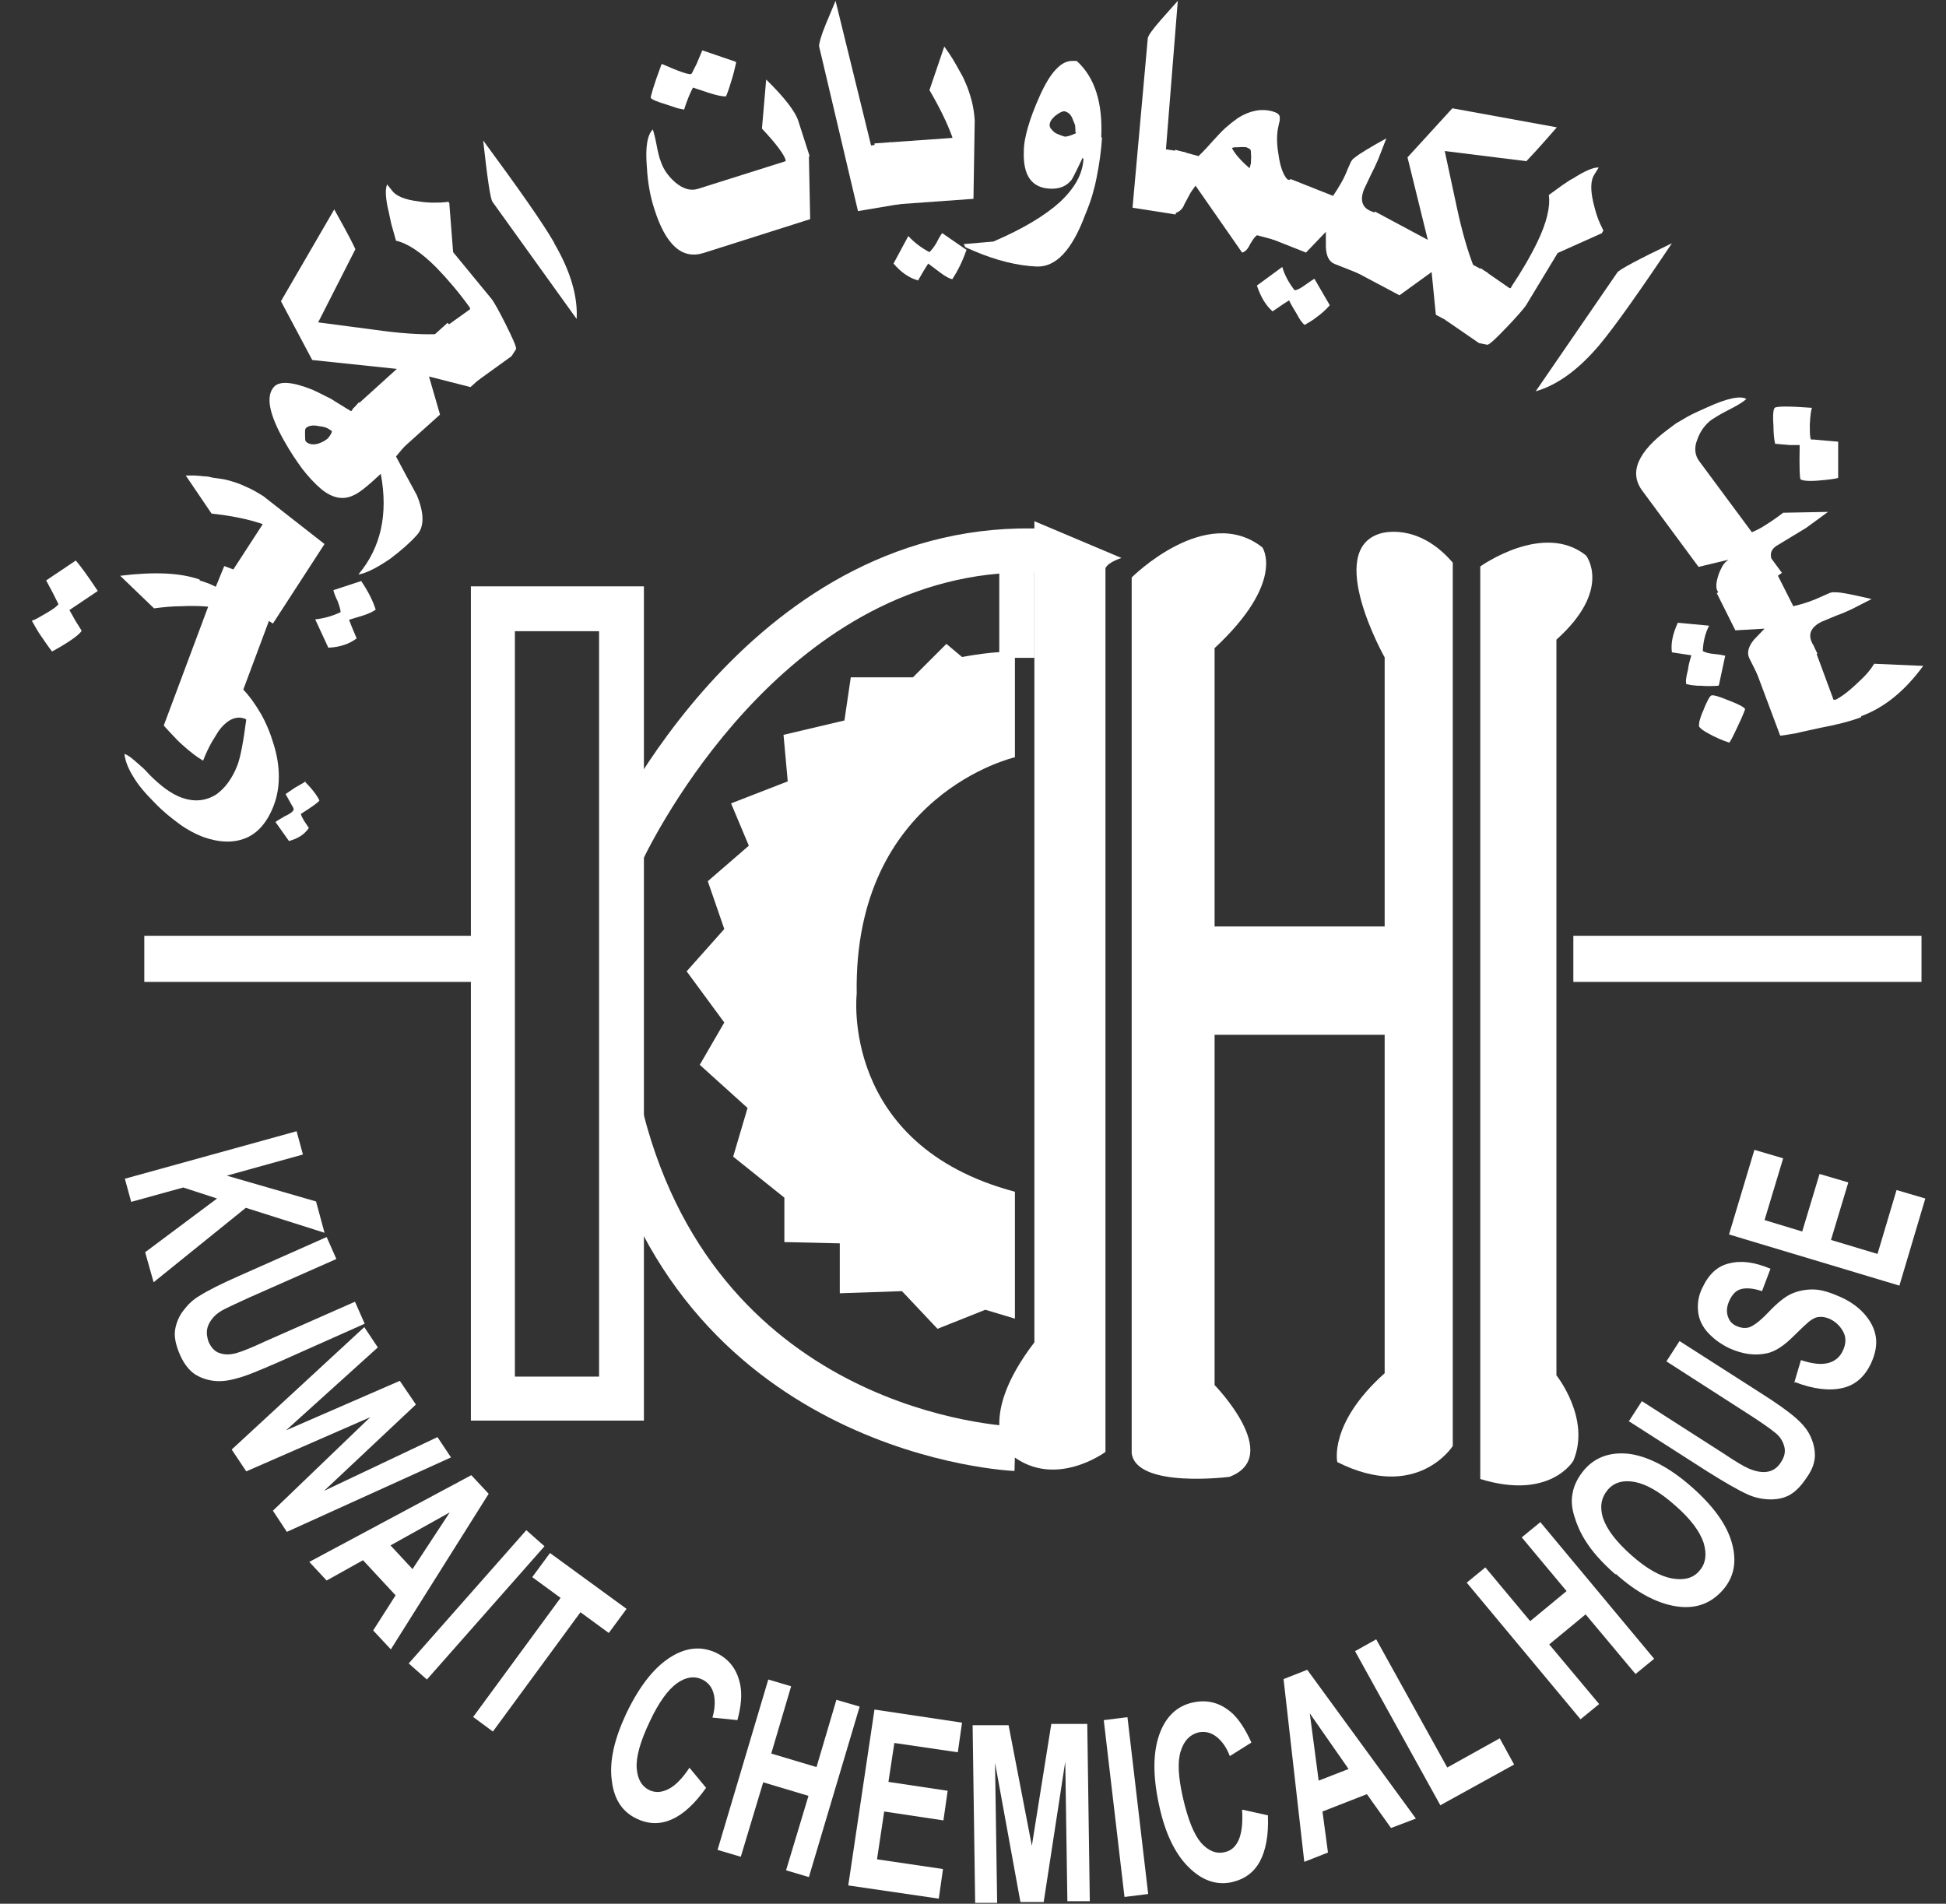 <svg width="46" height="45" viewBox="0 0 46 45" fill="none" xmlns="http://www.w3.org/2000/svg">
<rect x="0" y="0" width="46" height="45" fill="#333333" stroke="none"/>
<path d="M11.641 22.12H3.411V23.21H11.641V22.12Z" fill="white"/>
<path d="M45.421 22.12H37.191V23.21H45.421V22.12Z" fill="white"/>
<path d="M15.221 33.58H11.131V13.86H15.221V33.58ZM12.171 32.54H14.161V14.92H12.171V32.54Z" fill="white"/>
<path d="M23.981 34.77C23.901 34.77 16.191 34.43 14.191 26.53L14.171 26.4V20.06L14.221 19.96C14.361 19.64 17.801 12.18 24.721 12.5L24.671 13.54C18.851 13.25 15.631 19.44 15.211 20.29V26.33C17.031 33.39 23.721 33.71 24.011 33.72L23.981 34.76V34.77Z" fill="white"/>
<path d="M23.991 28.16V31.17L23.291 30.96L22.161 31.41L21.321 30.52L19.851 30.57V29.39L18.541 29.36V28.31L17.331 27.34L17.671 26.19L16.541 25.17L17.121 24.17L16.231 22.96L17.121 21.96L16.731 20.83L17.701 19.99L17.281 18.99L18.621 18.47L18.521 17.37L19.961 17.03L20.111 16.01H21.581L22.371 15.22L22.741 15.53C22.741 15.53 23.691 15.35 23.991 15.43V17.9C23.991 17.9 20.171 18.77 20.251 23.49C20.251 23.49 19.841 27.07 23.991 28.17V28.16Z" fill="white"/>
<path d="M28.711 15.33V32.74C28.711 32.74 30.351 34.42 29.061 34.91C29.061 34.91 26.861 35.19 26.751 34.35V13.65C26.751 13.65 28.511 11.89 29.841 12.94C29.841 12.94 30.401 13.75 28.701 15.33H28.711Z" fill="white"/>
<path d="M34.341 13.3V34.18C34.341 34.18 33.501 35.51 31.611 34.56C31.611 34.56 31.401 33.65 32.731 32.46V15.54C32.731 15.54 31.301 13 32.631 12.61C32.631 12.61 33.501 12.32 34.341 13.3Z" fill="white"/>
<path d="M34.991 34.96V13.39C34.991 13.39 36.481 12.32 37.491 13.13C37.491 13.13 38.121 13.93 36.791 15.12V32.51C36.791 32.51 37.611 33.53 37.191 34.53C37.191 34.53 36.641 35.47 34.991 34.96Z" fill="white"/>
<path d="M26.131 13.44V34.32C26.131 34.32 24.871 35.26 23.821 34.32C23.821 34.32 23.081 33.52 24.451 31.73V12.32L26.511 13.19C26.511 13.19 26.201 13.28 26.131 13.43V13.44Z" fill="white"/>
<path d="M24.451 12.95H23.621V15.55H24.451V12.95Z" fill="white"/>
<path d="M33.211 21.9H28.091V24.46H33.211V21.9Z" fill="white"/>
<path d="M2.961 27.86L7.011 26.74L7.161 27.29L5.361 27.79L7.471 28.4L7.671 29.14L5.811 28.55L3.631 30.31L3.431 29.6L5.131 28.33L4.331 28.07L3.101 28.41L2.951 27.86H2.961Z" fill="white"/>
<path d="M7.721 29.24L7.951 29.76L5.871 30.68C5.541 30.83 5.331 30.93 5.241 30.98C5.091 31.07 4.991 31.18 4.931 31.31C4.871 31.44 4.881 31.57 4.931 31.72C5.001 31.87 5.091 31.96 5.211 31.99C5.331 32.03 5.461 32.02 5.601 31.98C5.741 31.94 5.961 31.85 6.261 31.71L8.391 30.77L8.621 31.29L6.601 32.19C6.141 32.39 5.811 32.53 5.601 32.58C5.401 32.64 5.211 32.66 5.051 32.64C4.891 32.62 4.741 32.57 4.601 32.48C4.471 32.39 4.351 32.24 4.261 32.04C4.151 31.79 4.111 31.59 4.141 31.42C4.171 31.26 4.231 31.11 4.341 30.97C4.441 30.84 4.561 30.72 4.701 30.64C4.901 30.51 5.221 30.35 5.651 30.16L7.701 29.25L7.721 29.24Z" fill="white"/>
<path d="M5.481 34.26L8.611 31.37L8.931 31.85L6.761 33.81L9.451 32.64L9.831 33.2L7.661 35.24L10.341 33.97L10.661 34.45L6.781 36.21L6.451 35.71L8.751 33.5L5.821 34.78L5.481 34.27V34.26Z" fill="white"/>
<path d="M9.241 38.99L8.821 38.54L9.351 37.71L8.581 36.88L7.721 37.36L7.311 36.92L11.141 34.87L11.551 35.31L9.231 39L9.241 38.99ZM9.751 37.09L10.631 35.75L9.231 36.53L9.751 37.09Z" fill="white"/>
<path d="M9.661 39.32L12.441 36.17L12.871 36.55L10.091 39.7L9.661 39.32Z" fill="white"/>
<path d="M11.181 40.59L13.251 37.77L12.581 37.28L13.001 36.71L14.811 38.03L14.391 38.6L13.721 38.11L11.651 40.93L11.191 40.59H11.181Z" fill="white"/>
<path d="M16.301 41.79L16.691 42.26C16.421 42.64 16.151 42.89 15.871 43.01C15.601 43.13 15.321 43.12 15.051 42.99C14.711 42.83 14.511 42.53 14.461 42.08C14.401 41.63 14.521 41.11 14.801 40.51C15.101 39.88 15.441 39.44 15.821 39.19C16.201 38.94 16.571 38.9 16.931 39.07C17.241 39.22 17.431 39.47 17.501 39.84C17.541 40.06 17.521 40.33 17.431 40.66L16.841 40.6C16.901 40.39 16.911 40.2 16.871 40.04C16.831 39.88 16.741 39.77 16.601 39.7C16.411 39.61 16.211 39.64 16.001 39.79C15.791 39.94 15.571 40.24 15.361 40.69C15.131 41.17 15.031 41.54 15.051 41.8C15.071 42.06 15.171 42.23 15.361 42.32C15.501 42.38 15.641 42.37 15.801 42.29C15.961 42.21 16.131 42.04 16.301 41.78V41.79Z" fill="white"/>
<path d="M16.961 43.73L18.161 39.7L18.701 39.86L18.231 41.45L19.301 41.77L19.771 40.18L20.321 40.34L19.121 44.37L18.581 44.21L19.111 42.45L18.041 42.13L17.511 43.89L16.971 43.73H16.961Z" fill="white"/>
<path d="M20.051 44.57L20.671 40.41L22.741 40.72L22.641 41.42L21.141 41.2L21.001 42.12L22.401 42.33L22.301 43.03L20.901 42.82L20.731 43.95L22.291 44.18L22.191 44.88L20.071 44.57H20.051Z" fill="white"/>
<path d="M23.051 44.98L22.991 40.78H23.841L24.391 43.63L24.851 40.75H25.701L25.761 44.94H25.231L25.181 41.64L24.671 44.96H24.121L23.521 41.67L23.571 44.98H23.041H23.051Z" fill="white"/>
<path d="M26.581 44.84L26.091 40.66L26.651 40.59L27.141 44.77L26.581 44.84Z" fill="white"/>
<path d="M29.381 42.78L29.971 42.91C29.991 43.38 29.921 43.74 29.781 44C29.641 44.26 29.421 44.42 29.121 44.49C28.751 44.57 28.411 44.45 28.091 44.13C27.771 43.81 27.541 43.33 27.401 42.68C27.251 42 27.251 41.44 27.401 41.01C27.551 40.58 27.821 40.32 28.211 40.24C28.551 40.17 28.851 40.25 29.131 40.5C29.291 40.65 29.441 40.88 29.581 41.19L29.071 41.51C28.991 41.3 28.881 41.15 28.751 41.05C28.621 40.95 28.481 40.92 28.331 40.95C28.131 41 27.991 41.14 27.911 41.39C27.831 41.64 27.851 42 27.961 42.49C28.081 43.01 28.221 43.36 28.391 43.56C28.561 43.75 28.751 43.83 28.951 43.78C29.101 43.75 29.211 43.65 29.281 43.49C29.351 43.33 29.381 43.09 29.361 42.78H29.381Z" fill="white"/>
<path d="M33.461 42.99L32.881 43.21L32.311 42.41L31.261 42.82L31.391 43.79L30.831 44.01L30.341 39.69L30.901 39.47L33.471 42.99H33.461ZM31.881 41.82L30.961 40.5L31.171 42.09L31.891 41.81L31.881 41.82Z" fill="white"/>
<path d="M34.051 42.68L32.031 39.03L32.531 38.75L34.211 41.78L35.451 41.09L35.791 41.71L34.051 42.67V42.68Z" fill="white"/>
<path d="M37.361 40.64L34.671 37.41L35.111 37.05L36.171 38.32L37.031 37.61L35.971 36.34L36.411 35.98L39.101 39.21L38.661 39.57L37.481 38.16L36.621 38.87L37.801 40.28L37.361 40.64Z" fill="white"/>
<path d="M38.191 37.22C37.871 36.94 37.631 36.67 37.471 36.41C37.351 36.22 37.271 36.03 37.211 35.83C37.151 35.63 37.141 35.46 37.171 35.31C37.201 35.11 37.301 34.92 37.451 34.74C37.721 34.43 38.091 34.31 38.541 34.37C38.991 34.44 39.481 34.7 39.991 35.15C40.501 35.6 40.821 36.04 40.941 36.48C41.061 36.92 40.991 37.29 40.711 37.6C40.431 37.91 40.071 38.04 39.621 37.97C39.171 37.9 38.691 37.65 38.191 37.2V37.22ZM38.561 36.76C38.921 37.08 39.241 37.26 39.521 37.31C39.801 37.36 40.021 37.31 40.171 37.13C40.321 36.96 40.351 36.74 40.271 36.47C40.181 36.2 39.961 35.9 39.591 35.58C39.231 35.26 38.911 35.08 38.641 35.03C38.371 34.98 38.151 35.04 38.001 35.22C37.851 35.4 37.811 35.62 37.891 35.88C37.981 36.15 38.201 36.44 38.561 36.76Z" fill="white"/>
<path d="M38.501 33.6L38.811 33.12L40.731 34.35C41.031 34.55 41.231 34.67 41.331 34.71C41.491 34.78 41.641 34.81 41.771 34.79C41.911 34.77 42.021 34.69 42.101 34.56C42.191 34.42 42.211 34.3 42.171 34.17C42.131 34.04 42.061 33.94 41.941 33.85C41.831 33.76 41.631 33.62 41.351 33.44L39.391 32.18L39.701 31.7L41.561 32.89C41.991 33.16 42.281 33.37 42.441 33.51C42.601 33.65 42.721 33.79 42.791 33.94C42.861 34.09 42.901 34.24 42.901 34.4C42.901 34.56 42.841 34.74 42.711 34.92C42.561 35.15 42.411 35.29 42.261 35.36C42.111 35.43 41.951 35.45 41.781 35.44C41.611 35.43 41.451 35.39 41.301 35.32C41.081 35.22 40.771 35.04 40.371 34.79L38.481 33.58L38.501 33.6Z" fill="white"/>
<path d="M42.411 32.69L42.571 32.15C42.841 32.24 43.051 32.26 43.211 32.22C43.371 32.18 43.491 32.08 43.561 31.93C43.641 31.76 43.641 31.61 43.571 31.48C43.501 31.35 43.401 31.25 43.261 31.18C43.171 31.14 43.081 31.12 43.011 31.13C42.931 31.13 42.851 31.17 42.761 31.24C42.701 31.29 42.581 31.4 42.401 31.58C42.171 31.81 41.961 31.95 41.761 31.99C41.481 32.05 41.191 32.01 40.881 31.87C40.691 31.78 40.521 31.66 40.381 31.51C40.241 31.36 40.161 31.19 40.141 31.01C40.121 30.83 40.141 30.64 40.241 30.44C40.391 30.12 40.601 29.92 40.891 29.86C41.181 29.79 41.491 29.84 41.851 29.99L41.651 30.52C41.441 30.45 41.281 30.44 41.161 30.47C41.041 30.5 40.951 30.59 40.881 30.74C40.811 30.89 40.801 31.03 40.861 31.16C40.891 31.24 40.961 31.31 41.061 31.35C41.151 31.39 41.241 31.4 41.331 31.38C41.441 31.35 41.601 31.23 41.801 31.02C42.001 30.81 42.181 30.66 42.331 30.59C42.481 30.52 42.651 30.48 42.851 30.48C43.051 30.48 43.261 30.55 43.511 30.66C43.731 30.76 43.921 30.89 44.071 31.06C44.221 31.23 44.311 31.41 44.341 31.6C44.371 31.79 44.331 32 44.231 32.22C44.081 32.54 43.861 32.74 43.551 32.81C43.251 32.88 42.871 32.84 42.431 32.67L42.411 32.69Z" fill="white"/>
<path d="M44.901 30.39L40.871 29.18L41.471 27.18L42.151 27.38L41.711 28.84L42.601 29.11L43.011 27.75L43.691 27.95L43.281 29.31L44.381 29.64L44.831 28.13L45.511 28.33L44.901 30.38V30.39Z" fill="white"/>
<path d="M1.801 13.26C1.911 13.39 2.081 13.62 2.311 13.97L1.641 14.42L1.781 14.67L1.931 14.91C1.871 15.01 1.631 15.18 1.231 15.4C1.151 15.3 1.071 15.18 0.981 15.05C0.901 14.94 0.831 14.81 0.751 14.67C0.781 14.67 0.831 14.64 0.891 14.61L1.101 14.49C1.271 14.39 1.361 14.32 1.381 14.28L1.361 14.24L1.251 14.02L1.091 13.72L1.791 13.25L1.801 13.26ZM4.721 13.72L4.811 13.75L4.951 13.8L5.101 13.87L5.301 13.38L6.651 13.89L5.751 16.3C5.911 16.47 6.051 16.67 6.171 16.88C6.291 17.09 6.391 17.33 6.471 17.6C6.551 17.86 6.591 18.11 6.591 18.36C6.591 18.6 6.551 18.83 6.471 19.04C6.321 19.43 6.101 19.69 5.811 19.81C5.521 19.93 5.181 19.92 4.791 19.78C4.611 19.71 4.421 19.61 4.231 19.47C4.041 19.33 3.841 19.17 3.651 18.97C3.431 18.75 3.261 18.55 3.151 18.36C3.031 18.17 2.961 17.99 2.941 17.82C3.001 17.84 3.081 17.89 3.171 17.97C3.221 18.01 3.271 18.06 3.331 18.11C3.391 18.16 3.461 18.23 3.541 18.32C3.801 18.58 4.041 18.76 4.281 18.85C4.581 18.96 4.851 18.94 5.111 18.78C5.221 18.7 5.311 18.61 5.391 18.5C5.471 18.39 5.551 18.25 5.611 18.09C5.681 17.91 5.751 17.55 5.821 17.01L5.791 16.99C5.581 16.91 5.361 17.01 5.161 17.29L5.001 17.55C4.931 17.68 4.861 17.82 4.801 17.98C4.661 17.9 4.521 17.79 4.371 17.66C4.291 17.59 4.211 17.52 4.131 17.43C4.051 17.35 3.961 17.25 3.871 17.15L4.921 14.34C4.711 14.32 4.491 14.32 4.281 14.33C4.081 14.33 3.871 14.35 3.641 14.38L2.841 13.61C3.651 13.51 4.271 13.54 4.721 13.7V13.72ZM7.201 18.47C7.381 18.65 7.491 18.8 7.551 18.92C7.531 18.96 7.381 19.07 7.111 19.24C7.141 19.34 7.211 19.44 7.301 19.57C7.201 19.72 7.051 19.82 6.831 19.88L6.511 19.43C6.511 19.43 6.531 19.42 6.541 19.41C6.581 19.38 6.641 19.35 6.721 19.3C6.851 19.24 6.921 19.19 6.941 19.14C6.941 19.14 6.941 19.14 6.941 19.13C6.941 19.1 6.921 19.07 6.901 19.04L6.751 18.77L6.971 18.62L7.231 18.47H7.201Z" fill="white"/>
<path d="M6.201 11.71L7.671 12.86L6.451 14.74L5.211 13.93L6.211 12.39C5.871 12.27 5.461 12.19 5.001 12.14L4.391 11.24C4.461 11.24 4.531 11.24 4.591 11.24C4.651 11.24 4.731 11.25 4.841 11.26C4.921 11.26 4.981 11.28 5.021 11.29C5.151 11.31 5.261 11.32 5.341 11.34C5.501 11.38 5.661 11.43 5.801 11.5C5.951 11.56 6.081 11.64 6.211 11.72L6.201 11.71ZM8.541 13.74C8.691 13.96 8.811 14.19 8.881 14.41C8.831 14.45 8.731 14.5 8.581 14.55L8.251 14.65L8.321 14.83L8.431 15.09C8.261 15.22 8.031 15.3 7.761 15.31L7.451 14.64C7.641 14.62 7.841 14.57 8.051 14.47C8.051 14.41 8.021 14.32 7.981 14.21C7.921 14.09 7.891 14 7.881 13.95L8.551 13.73L8.541 13.74Z" fill="white"/>
<path d="M9.621 10.48L9.361 10.79L9.601 11.24L9.851 11.7C10.031 12.13 10.031 12.45 9.861 12.64C9.711 12.81 9.501 13 9.221 13.21C8.911 13.42 8.661 13.55 8.471 13.58C9.001 12.95 9.181 12.16 9.001 11.2C8.691 11.49 8.481 11.66 8.351 11.71C8.101 11.83 7.841 11.77 7.581 11.55C7.441 11.43 7.291 11.27 7.151 11.09C7.011 10.9 6.861 10.68 6.711 10.41C6.361 9.79 6.281 9.37 6.471 9.15C6.601 9 6.901 9.02 7.381 9.21C7.421 9.23 7.491 9.26 7.591 9.31C7.661 9.35 7.731 9.38 7.811 9.42C7.841 9.44 7.911 9.48 8.021 9.55C8.131 9.62 8.231 9.68 8.301 9.72L8.481 9.51L9.611 10.47L9.621 10.48ZM7.831 10.18C7.831 10.18 7.761 10.13 7.711 10.11C7.661 10.09 7.601 10.08 7.521 10.07C7.381 10.04 7.281 10.07 7.231 10.12C7.221 10.13 7.211 10.16 7.211 10.19V10.28C7.211 10.36 7.211 10.41 7.231 10.44C7.301 10.5 7.391 10.52 7.511 10.49C7.601 10.46 7.691 10.42 7.761 10.35C7.831 10.26 7.861 10.2 7.831 10.17V10.18Z" fill="white"/>
<path d="M11.581 8.74L11.121 9.15L10.141 8.9L10.401 9.8L9.321 10.77L8.331 9.67L9.381 8.72L7.381 8.51L6.641 7.12L7.901 4.95L8.111 5.33C8.211 5.51 8.311 5.7 8.401 5.89L7.521 7.62L8.891 7.8C9.461 7.88 9.921 7.91 10.281 7.9L10.581 7.63L11.571 8.73L11.581 8.74Z" fill="white"/>
<path d="M10.621 4.81L10.711 5.96L11.631 7.08C11.681 7.15 11.791 7.34 11.951 7.66C12.111 7.98 12.201 8.18 12.201 8.25L12.091 8.42L11.301 8.99L10.441 7.79L11.111 7.31V7.28L11.091 7.25C10.861 6.93 10.601 6.62 10.311 6.32C9.951 5.96 9.631 5.75 9.361 5.69L9.251 5.3C9.251 5.3 9.231 5.21 9.221 5.16C9.211 5.11 9.201 5.07 9.191 5.02C9.111 4.69 9.101 4.47 9.151 4.36L9.271 4.51C9.361 4.63 9.561 4.72 9.891 4.76C10.011 4.78 10.131 4.79 10.251 4.79C10.351 4.79 10.461 4.79 10.601 4.77L10.631 4.82L10.621 4.81Z" fill="white"/>
<path d="M13.101 5.75C13.481 6.4 13.661 7 13.631 7.54L11.641 4.77C11.591 4.7 11.521 4.22 11.421 3.32C12.261 4.46 12.831 5.27 13.101 5.74V5.75Z" fill="white"/>
<path d="M19.121 3.69L19.151 5.18L16.631 5.98C16.121 6.14 15.731 5.79 15.461 4.92C15.371 4.64 15.311 4.32 15.291 3.95C15.251 3.48 15.301 3.19 15.431 3.06C15.461 3.15 15.491 3.27 15.521 3.43C15.551 3.59 15.581 3.72 15.621 3.82C15.681 4 15.791 4.16 15.961 4.31C16.151 4.47 16.331 4.52 16.511 4.46L18.571 3.81V3.78C18.531 3.65 18.351 3.4 18.011 3.04L18.111 1.88C18.551 2.31 18.801 2.64 18.871 2.86L19.141 3.7L19.121 3.69ZM17.401 1.48C17.371 1.61 17.341 1.74 17.301 1.87C17.261 2 17.221 2.14 17.161 2.28C17.061 2.28 16.931 2.25 16.771 2.2L16.381 2.07C16.311 2.2 16.241 2.37 16.171 2.59L16.021 2.56L15.751 2.47C15.521 2.4 15.401 2.35 15.381 2.31C15.381 2.28 15.451 2.01 15.641 1.51C16.051 1.69 16.281 1.77 16.341 1.75L16.361 1.72L16.471 1.5L16.601 1.19L17.391 1.46L17.401 1.48Z" fill="white"/>
<path d="M21.291 4.82L20.281 4.99L19.361 1.09C19.361 1.03 19.401 0.86 19.521 0.57L19.751 0.02L20.591 3.44L21.051 3.36L21.301 4.82H21.291Z" fill="white"/>
<path d="M23.041 2.83L23.011 4.7L20.781 4.86L20.671 3.39L22.511 3.26V3.24C22.391 2.91 22.211 2.54 21.971 2.13L22.321 1.1C22.361 1.16 22.401 1.21 22.441 1.27C22.471 1.32 22.521 1.39 22.571 1.48C22.611 1.55 22.641 1.6 22.661 1.64C22.731 1.76 22.781 1.85 22.811 1.93C22.881 2.08 22.931 2.24 22.971 2.39C23.011 2.55 23.031 2.7 23.041 2.85V2.83ZM22.841 5.92C22.751 6.18 22.641 6.4 22.511 6.6C22.451 6.59 22.351 6.54 22.221 6.44L21.941 6.23L21.841 6.39L21.701 6.63C21.491 6.57 21.301 6.44 21.121 6.23L21.471 5.58C21.601 5.72 21.761 5.85 21.971 5.96C22.011 5.92 22.071 5.85 22.131 5.75C22.191 5.63 22.241 5.55 22.271 5.51L22.851 5.91L22.841 5.92Z" fill="white"/>
<path d="M26.051 3.24C26.031 3.55 25.991 3.85 25.931 4.15C25.901 4.32 25.861 4.47 25.821 4.61C25.781 4.75 25.721 4.91 25.651 5.08C25.341 5.91 24.961 6.32 24.501 6.3C24.051 6.28 23.561 6.16 23.041 5.94L22.831 5.85L22.811 5.83L22.781 5.77L23.481 5.71C24.181 5.41 24.711 5.09 25.061 4.77C25.411 4.44 25.591 4.11 25.611 3.76L25.591 3.73C25.431 4.07 25.341 4.24 25.331 4.25C25.211 4.4 25.051 4.47 24.821 4.46C24.381 4.44 24.181 4.14 24.201 3.58C24.201 3.4 24.241 3.21 24.301 3C24.361 2.79 24.451 2.55 24.581 2.26C24.711 1.97 24.841 1.76 24.971 1.63C25.101 1.49 25.241 1.43 25.381 1.44H25.451C25.881 1.83 26.071 2.43 26.031 3.26L26.051 3.24ZM25.421 3.13C25.421 3.07 25.421 3.01 25.411 2.95L25.361 2.83C25.321 2.71 25.251 2.65 25.161 2.63C25.101 2.63 25.031 2.67 24.941 2.74C24.851 2.82 24.811 2.89 24.811 2.96C24.811 3.01 24.851 3.07 24.941 3.14C25.021 3.18 25.101 3.21 25.171 3.23C25.221 3.23 25.301 3.21 25.431 3.15V3.12L25.421 3.13Z" fill="white"/>
<path d="M27.791 5.07L26.771 4.91L27.131 0.91C27.131 0.85 27.241 0.7 27.441 0.47L27.841 0.02L27.561 3.53L28.021 3.6L27.791 5.06V5.07Z" fill="white"/>
<path d="M30.351 5.73L29.711 5.56C29.711 5.56 29.661 5.6 29.621 5.66L29.551 5.77C29.501 5.88 29.441 5.95 29.361 5.97L28.261 4.39C28.261 4.39 28.191 4.48 28.141 4.56L28.001 4.82C27.951 4.96 27.851 5.03 27.721 5.05L27.401 4.97L27.781 3.54L28.331 3.69C28.331 3.69 28.471 3.56 28.671 3.33C28.781 3.21 28.881 3.1 28.971 3.02C29.061 2.94 29.151 2.87 29.261 2.79C29.531 2.62 29.801 2.56 30.071 2.63C30.181 2.66 30.241 2.7 30.251 2.76C30.251 2.78 30.251 2.81 30.251 2.84C30.251 2.87 30.231 2.91 30.221 2.98C30.181 3.14 30.171 3.37 30.221 3.65C30.261 3.94 30.331 4.13 30.431 4.24L30.721 4.32L30.341 5.75L30.351 5.73ZM29.541 3.97L29.571 3.85V3.77C29.571 3.77 29.581 3.7 29.571 3.66C29.571 3.58 29.571 3.54 29.541 3.52L29.461 3.48C29.461 3.48 29.361 3.47 29.281 3.48C29.201 3.48 29.151 3.48 29.121 3.5C29.181 3.62 29.311 3.78 29.531 3.97H29.541Z" fill="white"/>
<path d="M31.431 7.22C31.331 7.33 31.231 7.42 31.131 7.49C31.081 7.53 31.041 7.56 30.991 7.59C30.941 7.62 30.891 7.65 30.841 7.68C30.781 7.64 30.721 7.55 30.641 7.4C30.591 7.32 30.531 7.22 30.471 7.1L30.361 7.17L30.081 7.36C29.921 7.22 29.801 7.02 29.711 6.75L30.311 6.31C30.361 6.49 30.461 6.68 30.601 6.86C30.661 6.86 30.751 6.81 30.861 6.73C30.961 6.66 31.031 6.61 31.071 6.59L31.431 7.21V7.22ZM32.131 6.47L31.551 6.24C31.421 6.19 31.351 6.06 31.341 5.84V5.48L30.871 5.97L29.961 5.61L30.501 4.23L31.511 4.63C31.661 4.41 31.781 4.2 31.851 4.01L31.931 3.83C31.931 3.83 31.961 3.78 31.971 3.77C31.981 3.76 32.001 3.74 32.031 3.72C32.141 3.63 32.391 3.48 32.771 3.27L32.581 3.76L32.491 3.96L32.411 4.12L32.241 4.48C32.141 4.74 32.201 4.92 32.431 5L32.681 5.1L32.141 6.48L32.131 6.47Z" fill="white"/>
<path d="M34.481 7.73L33.941 7.44L33.841 6.43L33.081 6.98L31.801 6.3L32.501 5L33.751 5.67L33.271 3.72L34.331 2.56L36.801 3.01L36.511 3.34C36.381 3.49 36.231 3.65 36.081 3.81L34.151 3.57L34.441 4.92C34.561 5.48 34.691 5.92 34.821 6.26L35.171 6.45L34.471 7.75L34.481 7.73Z" fill="white"/>
<path d="M37.871 5.51L36.821 5.98L36.071 7.22C36.021 7.29 35.881 7.46 35.631 7.72C35.381 7.98 35.231 8.13 35.161 8.15L34.961 8.11L34.161 7.56L35.001 6.34L35.681 6.81H35.711L35.731 6.77C35.951 6.44 36.161 6.09 36.341 5.72C36.561 5.26 36.651 4.89 36.611 4.61L36.941 4.37C36.941 4.37 37.021 4.32 37.061 4.29C37.101 4.26 37.141 4.24 37.181 4.22C37.461 4.04 37.671 3.95 37.791 3.96L37.691 4.12C37.601 4.25 37.591 4.47 37.661 4.78C37.691 4.9 37.721 5.02 37.761 5.13C37.791 5.22 37.841 5.33 37.901 5.45L37.871 5.5V5.51Z" fill="white"/>
<path d="M37.811 8.15C37.321 8.73 36.821 9.1 36.301 9.25L38.231 6.44C38.281 6.37 38.711 6.14 39.521 5.75C38.731 6.93 38.161 7.73 37.811 8.15Z" fill="white"/>
<path d="M40.941 14.43L40.611 13.99C40.551 13.91 40.561 13.78 40.621 13.59C40.651 13.5 40.691 13.43 40.721 13.37C40.761 13.31 40.801 13.27 40.861 13.23L40.151 13.4L38.821 11.6C38.501 11.17 38.711 10.68 39.441 10.14C39.531 10.07 39.591 10.03 39.631 10C39.671 9.98 39.751 9.93 39.871 9.86C39.991 9.79 40.151 9.72 40.351 9.63C40.831 9.41 41.141 9.35 41.281 9.43L41.221 9.48C41.141 9.54 41.021 9.61 40.841 9.7C40.661 9.79 40.541 9.87 40.461 9.92C40.311 10.03 40.191 10.19 40.121 10.39C40.041 10.59 40.061 10.77 40.181 10.92L41.411 12.58C41.411 12.58 41.541 12.53 41.671 12.45C41.801 12.37 41.971 12.26 42.151 12.12L43.211 12.1L42.691 12.48L41.981 12.91C41.871 12.99 41.841 13.08 41.871 13.2L42.121 13.54L40.931 14.42L40.941 14.43ZM43.441 11.3C43.371 11.32 43.221 11.34 42.981 11.36C42.741 11.38 42.601 11.36 42.561 11.33C42.541 11.3 42.531 11.03 42.541 10.52H42.311L41.961 10.49C41.941 10.41 41.921 10.26 41.921 10.05C41.901 9.8 41.921 9.67 41.951 9.64C42.001 9.6 42.291 9.6 42.831 9.64C42.811 9.69 42.791 9.82 42.781 10.03C42.781 10.23 42.781 10.35 42.811 10.39C42.811 10.39 42.821 10.39 42.831 10.39C42.831 10.39 42.851 10.39 42.881 10.39L43.101 10.41L43.451 10.44V11.29L43.441 11.3Z" fill="white"/>
<path d="M40.611 16.21C40.461 16.22 40.331 16.22 40.211 16.21C40.151 16.21 40.101 16.21 40.041 16.2C39.981 16.2 39.921 16.18 39.861 16.17C39.841 16.1 39.861 15.99 39.901 15.83C39.911 15.73 39.941 15.62 39.981 15.49L39.851 15.47L39.521 15.42C39.491 15.21 39.541 14.98 39.661 14.72L40.401 14.79C40.311 14.96 40.261 15.16 40.251 15.39C40.301 15.42 40.401 15.45 40.531 15.46C40.651 15.47 40.731 15.49 40.781 15.5L40.631 16.2L40.611 16.21ZM41.631 16.12L41.351 15.56C41.291 15.44 41.321 15.29 41.461 15.12L41.711 14.86L41.021 14.9L40.581 14.02L41.901 13.36L42.391 14.33C42.651 14.27 42.871 14.19 43.061 14.1L43.241 14.02C43.241 14.02 43.301 14 43.311 14C43.331 14 43.351 14 43.391 14C43.531 14 43.811 14.06 44.241 14.16L43.771 14.4L43.571 14.49L43.411 14.55L43.051 14.7C42.801 14.83 42.731 15 42.841 15.21L42.961 15.45L41.641 16.11L41.631 16.12Z" fill="white"/>
<path d="M40.871 17.55C40.871 17.55 40.721 17.51 40.501 17.4C40.451 17.37 40.401 17.35 40.371 17.33C40.331 17.31 40.301 17.29 40.271 17.27C40.221 17.24 40.181 17.2 40.161 17.17C40.161 17.15 40.161 17.11 40.171 17.05C40.191 16.99 40.211 16.9 40.261 16.8C40.301 16.69 40.341 16.61 40.371 16.55C40.401 16.49 40.431 16.45 40.451 16.44C40.491 16.42 40.631 16.46 40.871 16.56C41.111 16.65 41.231 16.72 41.251 16.76C41.251 16.77 41.201 16.91 41.081 17.16C40.961 17.42 40.891 17.55 40.871 17.56V17.55ZM44.001 16.95C43.741 17.05 43.421 17.13 43.051 17.2L42.591 17.3C42.511 17.32 42.431 17.34 42.351 17.35C42.281 17.36 42.191 17.38 42.081 17.39L41.471 15.76L42.861 15.24L43.341 16.54H43.391C43.511 16.48 43.681 16.36 43.891 16.16C44.091 15.98 44.221 15.83 44.301 15.69L45.461 15.74C45.031 16.33 44.541 16.73 43.991 16.93L44.001 16.95Z" fill="white"/>
</svg>
